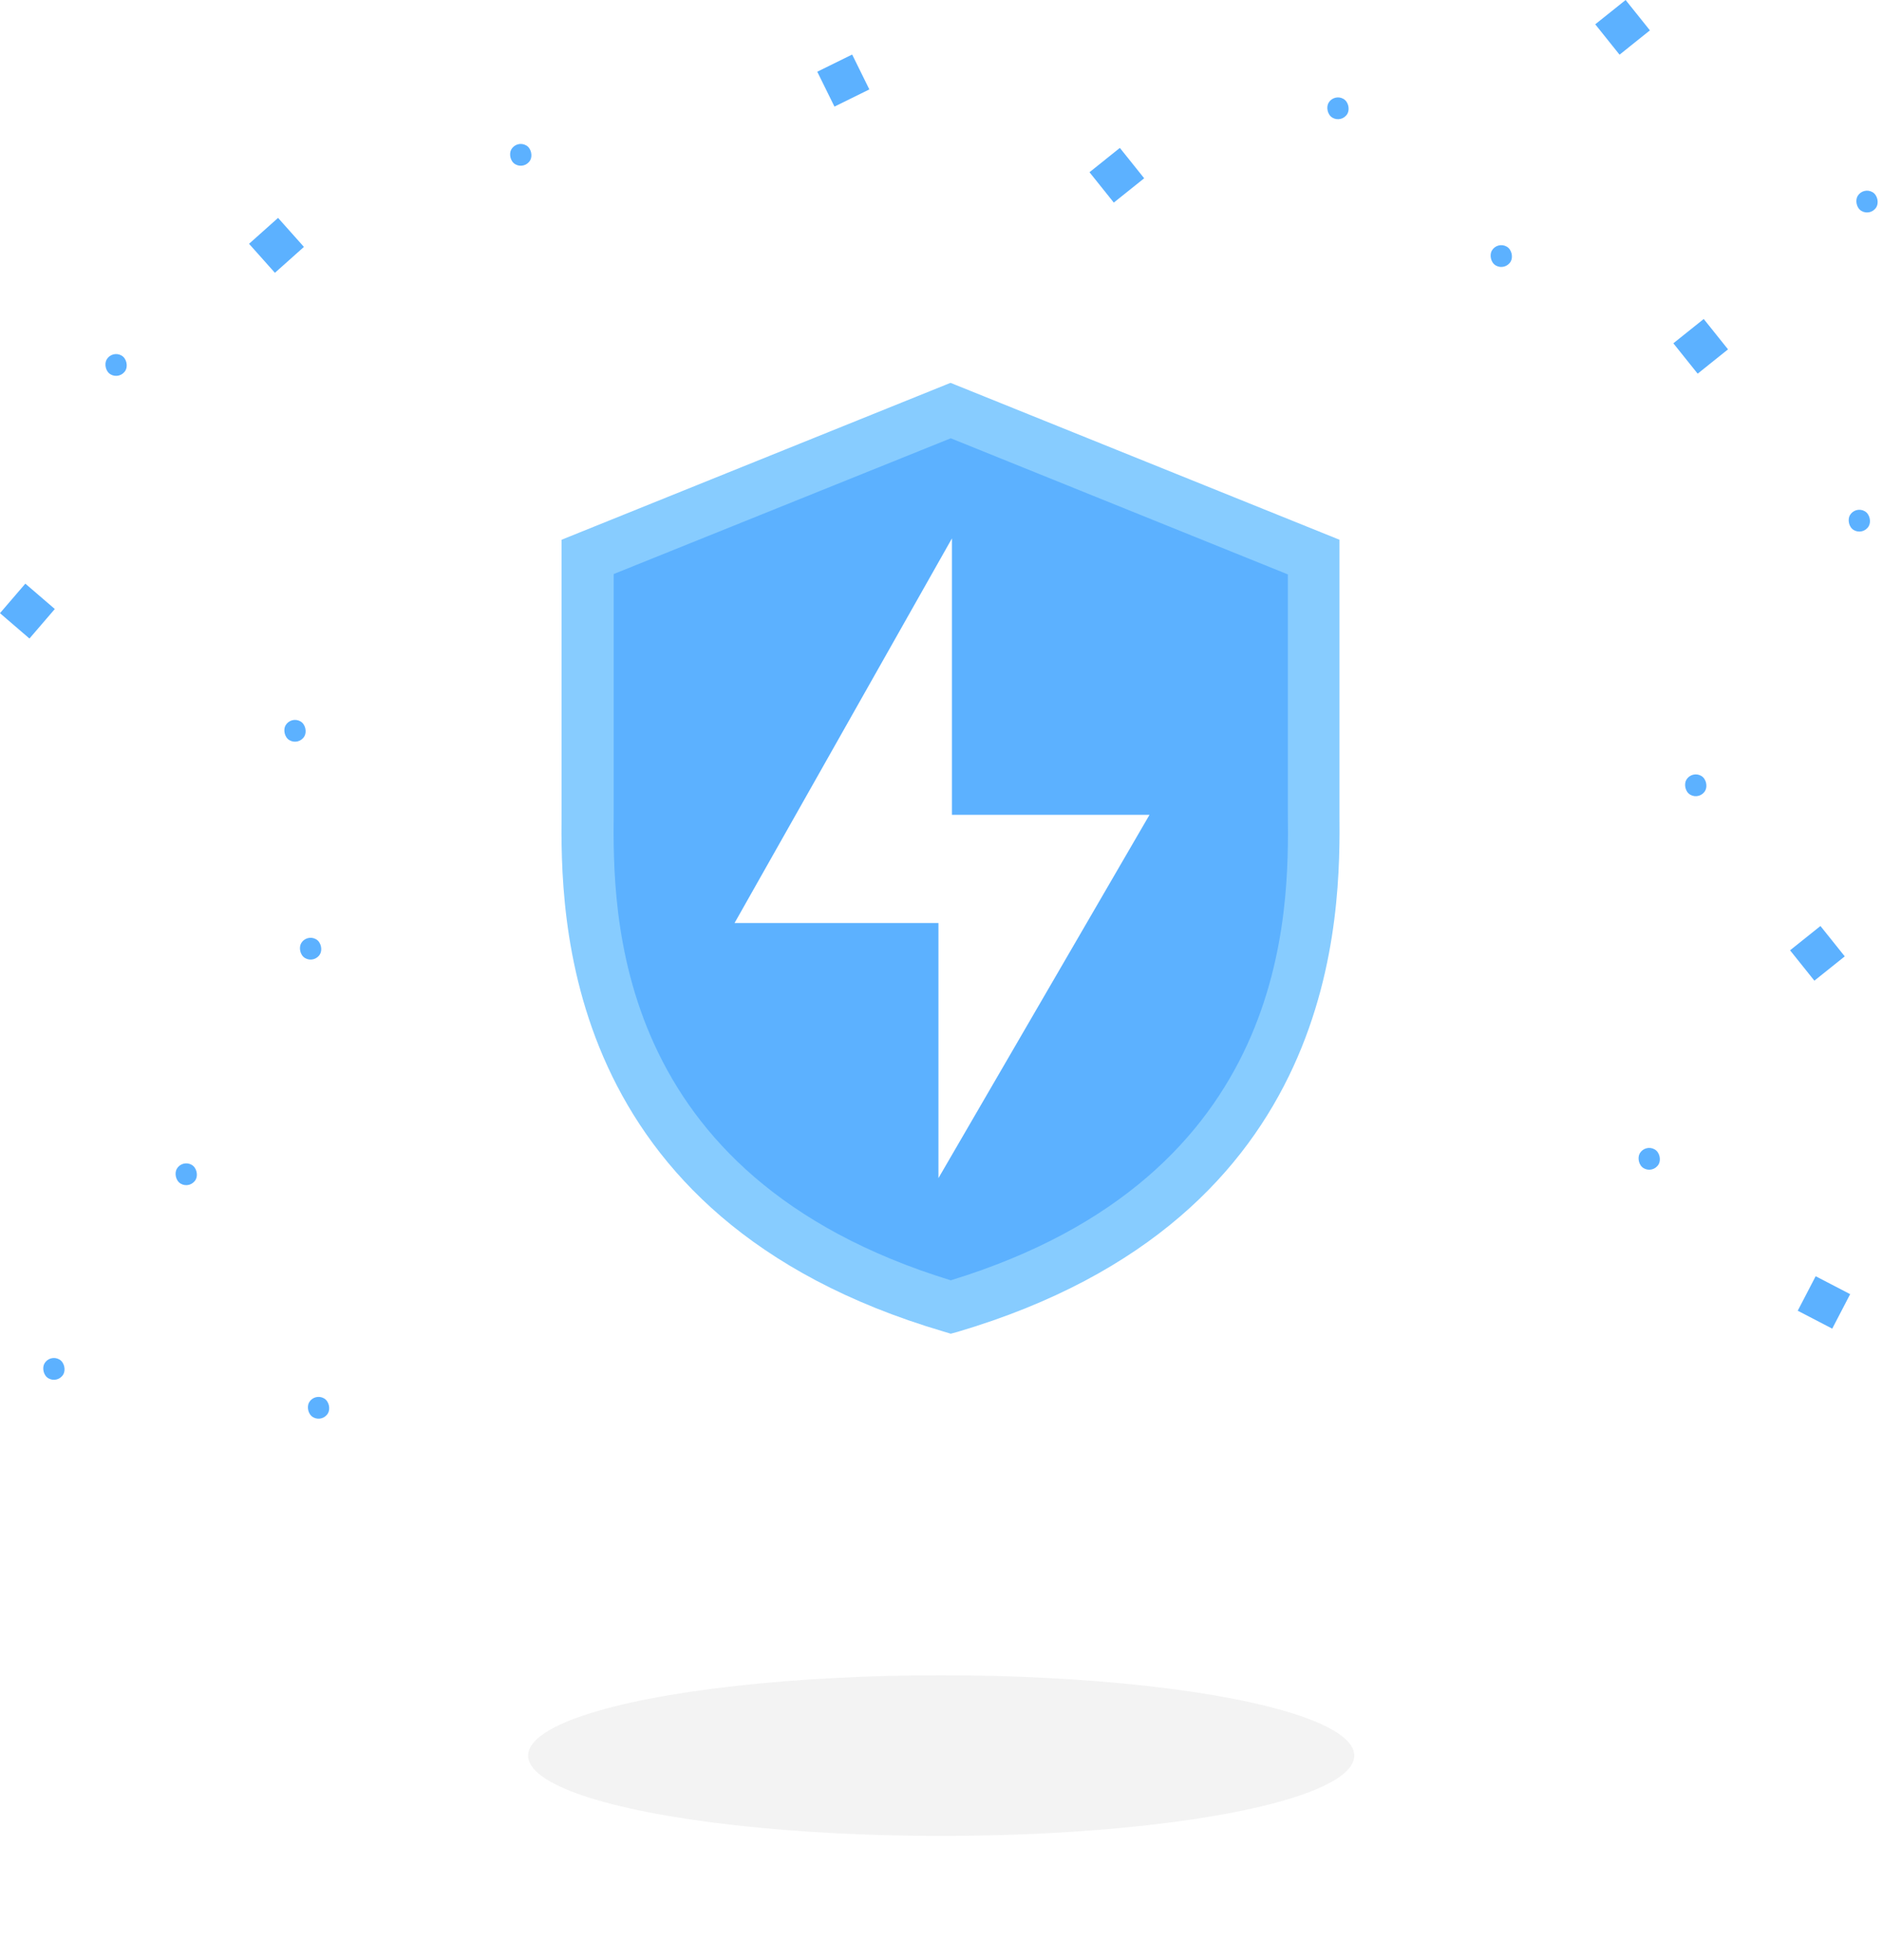 <svg width="48" height="50" viewBox="0 0 48 50" fill="none" xmlns="http://www.w3.org/2000/svg">
<g opacity="0.05" filter="url(#filter0_f_3156_916)">
<ellipse cx="24.005" cy="44.783" rx="10.536" ry="2.049" fill="black"/>
</g>
<path d="M24.464 33.581C34.208 30.69 33.721 22.88 33.721 20.615V14.397L24.464 10.648L15.208 14.397V20.615C15.204 22.88 14.719 30.69 24.464 33.581Z" fill="#5CB1FF"/>
<path d="M24.249 34.021L24.06 33.964C14.239 31.067 14.301 23.274 14.323 20.714C14.323 20.605 14.323 20.495 14.323 20.412V13.768L24.243 9.766L34.163 13.768V20.412C34.163 20.504 34.163 20.605 34.163 20.714C34.182 23.274 34.246 31.067 24.426 33.973L24.249 34.021ZM15.652 14.643V20.412C15.652 20.506 15.652 20.611 15.652 20.725C15.63 23.267 15.577 29.994 24.249 32.659C32.928 29.994 32.873 23.259 32.846 20.725C32.846 20.611 32.846 20.506 32.846 20.412V14.652L24.249 11.18L15.652 14.643Z" fill="#87CCFF"/>
<path d="M24.279 13.734V20.785H29.318L23.935 30.052V23.546H18.734L24.279 13.734Z" fill="white"/>
<rect width="0.992" height="0.992" transform="matrix(0.442 0.897 -0.897 0.442 21.734 1.391)" fill="#5CB1FF"/>
<rect width="0.556" height="0.556" rx="0.278" transform="matrix(0.866 0.5 -0.5 0.866 34.023 2.383)" fill="#5CB1FF"/>
<rect width="0.556" height="0.556" rx="0.278" transform="matrix(0.866 0.5 -0.5 0.866 7.422 18.262)" fill="#5CB1FF"/>
<rect width="0.556" height="0.556" rx="0.278" transform="matrix(0.866 0.5 -0.5 0.866 13.18 3.57)" fill="#5CB1FF"/>
<rect width="0.556" height="0.556" rx="0.278" transform="matrix(0.866 0.5 -0.5 0.866 2.859 8.93)" fill="#5CB1FF"/>
<rect width="0.556" height="0.556" rx="0.278" transform="matrix(0.866 0.5 -0.5 0.866 38.188 6.152)" fill="#5CB1FF"/>
<rect width="0.556" height="0.556" rx="0.278" transform="matrix(0.866 0.5 -0.5 0.866 43.148 19.652)" fill="#5CB1FF"/>
<rect width="0.556" height="0.556" rx="0.278" transform="matrix(0.866 0.5 -0.5 0.866 41.961 29.18)" fill="#5CB1FF"/>
<rect width="0.556" height="0.556" rx="0.278" transform="matrix(0.866 0.5 -0.5 0.866 1.273 34.539)" fill="#5CB1FF"/>
<rect width="0.556" height="0.556" rx="0.278" transform="matrix(0.866 0.5 -0.5 0.866 8.023 35.531)" fill="#5CB1FF"/>
<rect width="0.556" height="0.556" rx="0.278" transform="matrix(0.866 0.5 -0.5 0.866 4.648 29.574)" fill="#5CB1FF"/>
<rect width="0.556" height="0.556" rx="0.278" transform="matrix(0.866 0.5 -0.5 0.866 7.82 23.82)" fill="#5CB1FF"/>
<rect width="0.556" height="0.556" rx="0.278" transform="matrix(0.866 0.5 -0.5 0.866 47.32 12.902)" fill="#5CB1FF"/>
<rect width="0.556" height="0.556" rx="0.278" transform="matrix(0.866 0.5 -0.5 0.866 47.516 4.762)" fill="#5CB1FF"/>
<rect width="0.992" height="0.992" transform="matrix(0.625 0.781 -0.781 0.625 28.562 3.773)" fill="#5CB1FF"/>
<rect width="0.992" height="0.992" transform="matrix(0.746 -0.666 0.665 0.746 6.352 6.219)" fill="#5CB1FF"/>
<rect width="0.992" height="0.992" transform="matrix(-0.652 0.759 -0.758 -0.652 1.398 15.535)" fill="#5CB1FF"/>
<rect width="0.992" height="0.992" transform="matrix(0.625 0.781 -0.781 0.625 41.461 0)" fill="#5CB1FF"/>
<rect width="0.992" height="0.992" transform="matrix(0.625 0.781 -0.781 0.625 43.453 8.137)" fill="#5CB1FF"/>
<rect width="0.992" height="0.992" transform="matrix(0.625 0.781 -0.781 0.625 46.43 23.621)" fill="#5CB1FF"/>
<rect width="0.992" height="0.992" transform="matrix(-0.461 0.887 -0.887 -0.461 47.188 33.012)" fill="#5CB1FF"/>
<defs>
<filter id="filter0_f_3156_916" x="11.127" y="40.393" width="25.753" height="8.781" filterUnits="userSpaceOnUse" color-interpolation-filters="sRGB">
<feFlood flood-opacity="0" result="BackgroundImageFix"/>
<feBlend mode="normal" in="SourceGraphic" in2="BackgroundImageFix" result="shape"/>
<feGaussianBlur stdDeviation="1.171" result="effect1_foregroundBlur_3156_916"/>
</filter>
</defs>
</svg>
